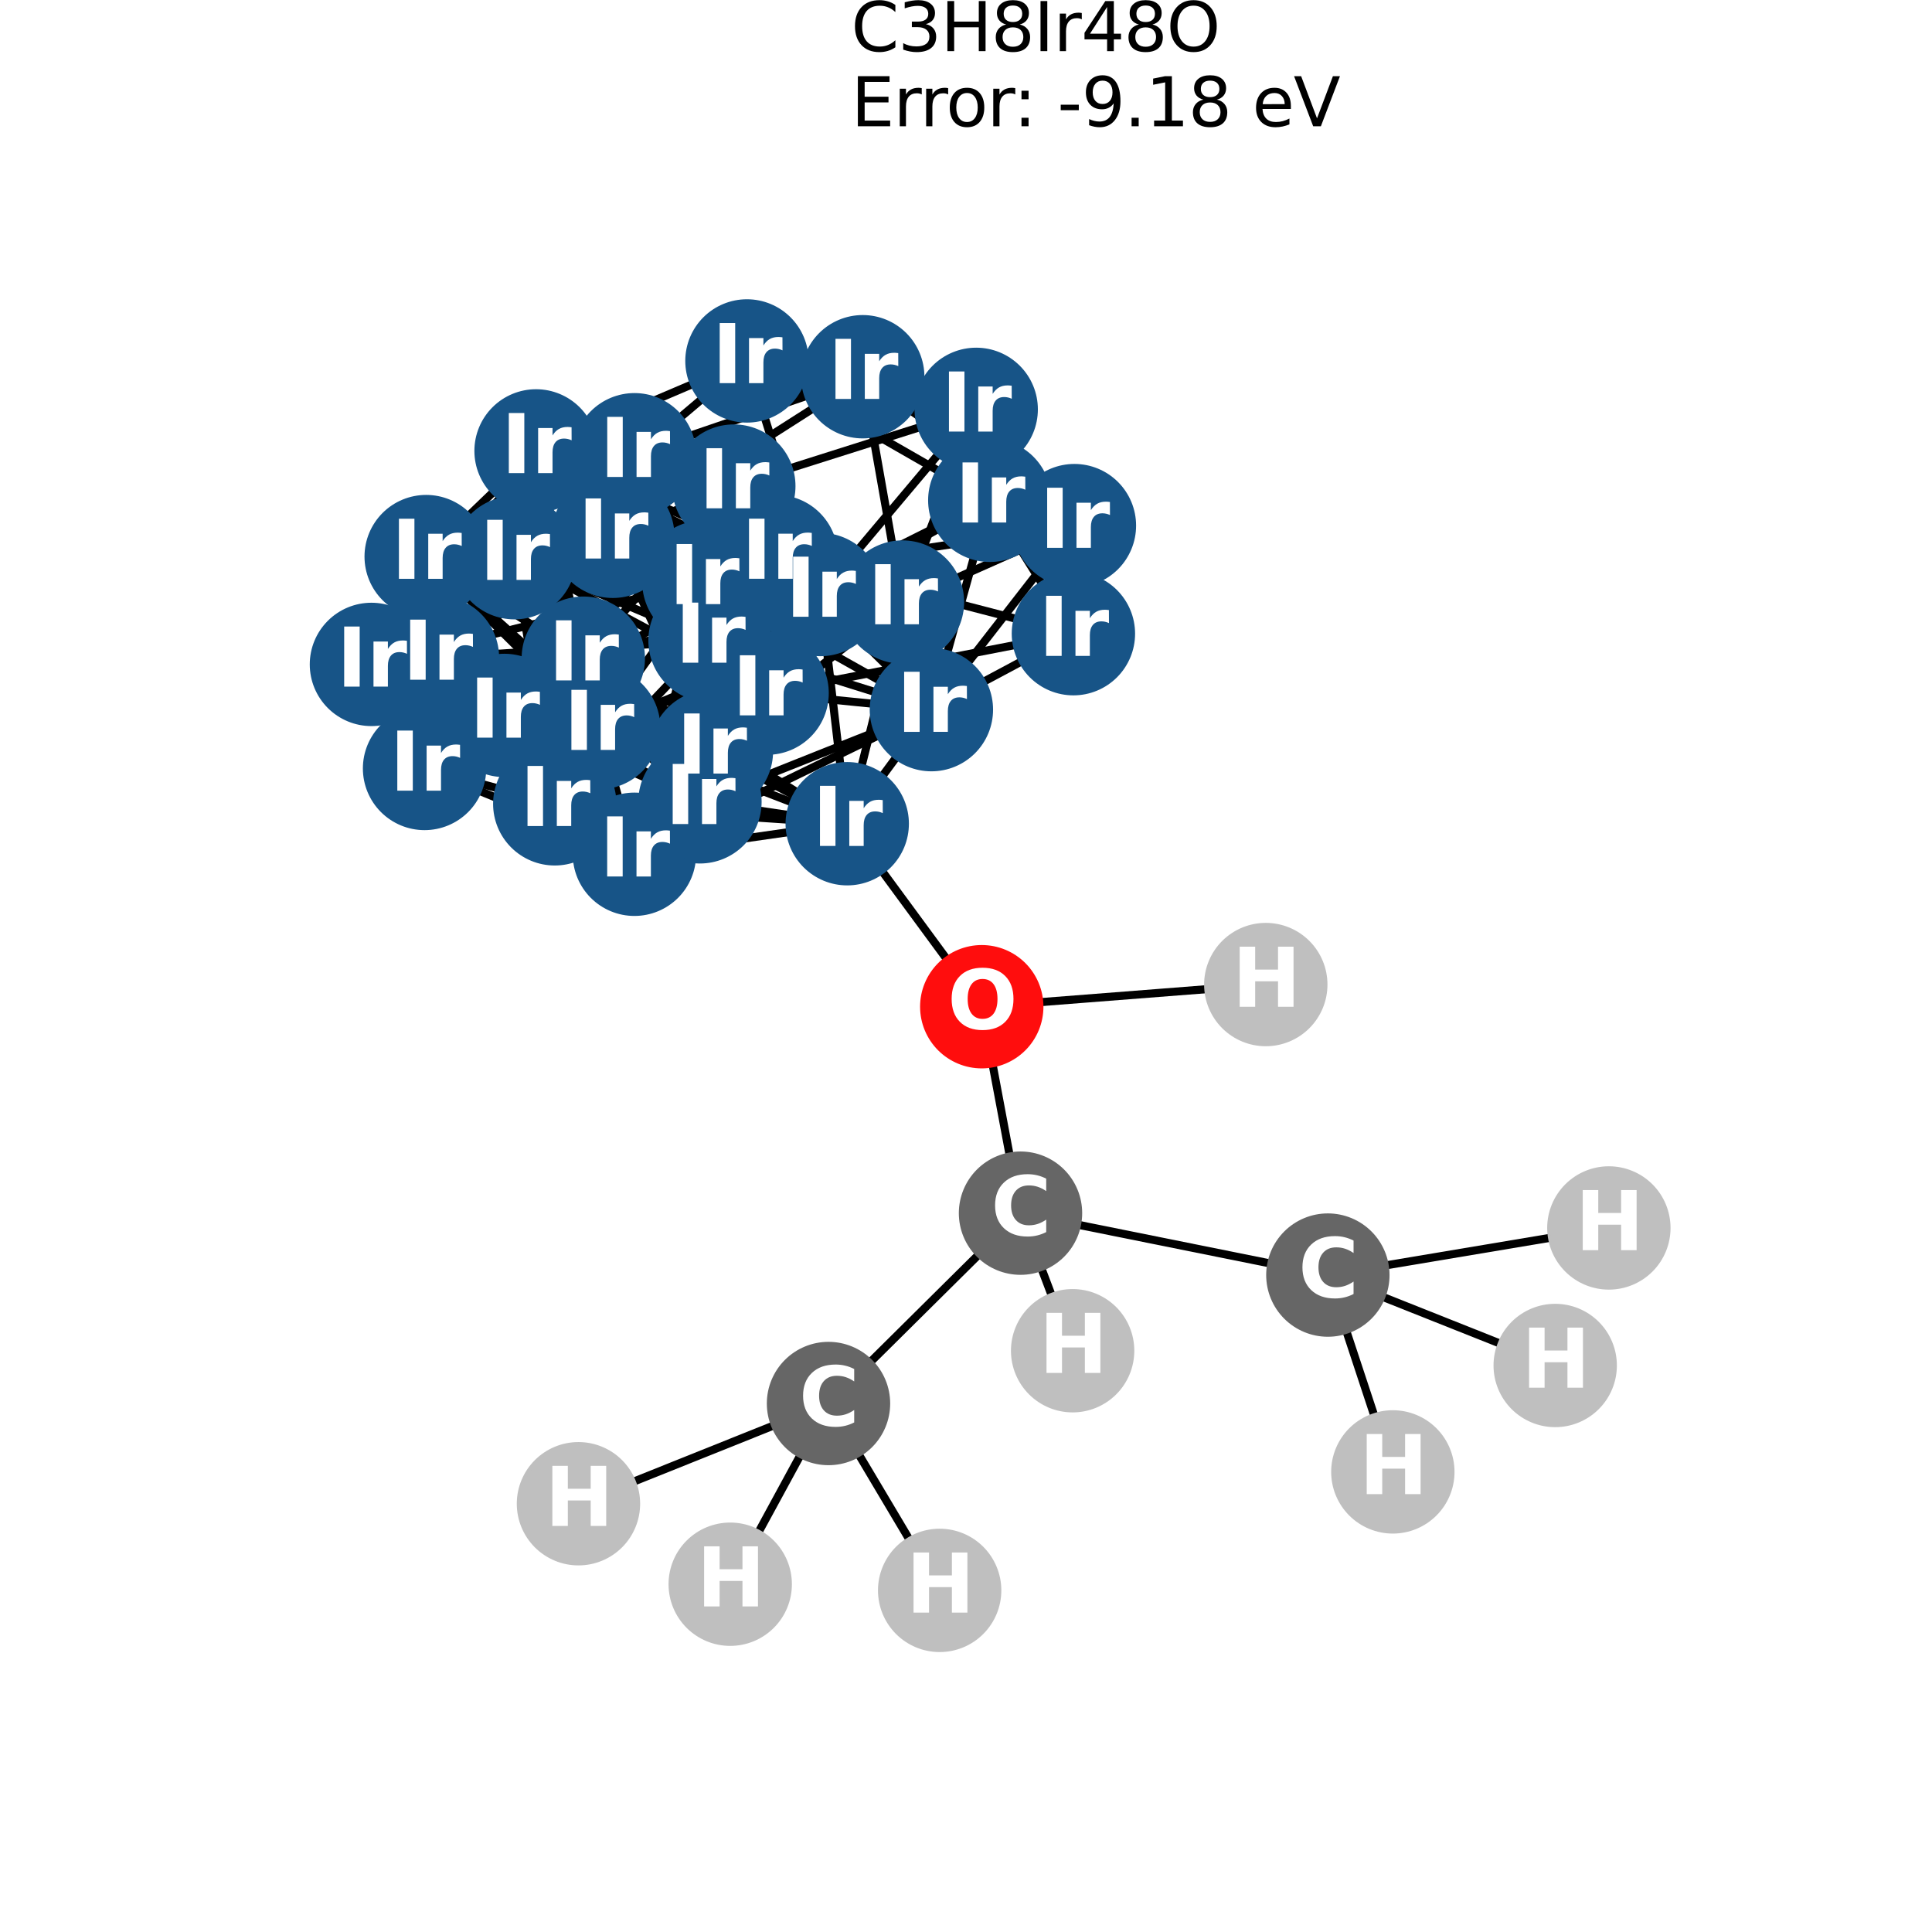<?xml version="1.0" encoding="utf-8" standalone="no"?>
<!DOCTYPE svg PUBLIC "-//W3C//DTD SVG 1.1//EN"
  "http://www.w3.org/Graphics/SVG/1.1/DTD/svg11.dtd">
<svg xmlns:xlink="http://www.w3.org/1999/xlink" width="288pt" height="288pt" viewBox="0 0 288 288" xmlns="http://www.w3.org/2000/svg" version="1.1">
 <defs>
  <style type="text/css">*{stroke-linejoin: round; stroke-linecap: butt}</style>
 </defs>
 <g id="figure_1">
  <g id="patch_1">
   <path d="M 0 288 
L 288 288 
L 288 0 
L 0 0 
z
" style="fill: #ffffff"/>
  </g>
  <g id="axes_1">
   <g id="LineCollection_1">
    <path d="M 160.162 78.353 
L 160.011 94.463 
" clip-path="url(#ped274ee1cf)" style="fill: none; stroke: #000000; stroke-width: 1.2"/>
    <path d="M 160.162 78.353 
L 128.607 56.158 
" clip-path="url(#ped274ee1cf)" style="fill: none; stroke: #000000; stroke-width: 1.2"/>
    <path d="M 160.162 78.353 
L 145.52 61.022 
" clip-path="url(#ped274ee1cf)" style="fill: none; stroke: #000000; stroke-width: 1.2"/>
    <path d="M 160.162 78.353 
L 147.546 74.579 
" clip-path="url(#ped274ee1cf)" style="fill: none; stroke: #000000; stroke-width: 1.2"/>
    <path d="M 160.162 78.353 
L 104.925 86.744 
" clip-path="url(#ped274ee1cf)" style="fill: none; stroke: #000000; stroke-width: 1.2"/>
    <path d="M 160.162 78.353 
L 138.841 105.786 
" clip-path="url(#ped274ee1cf)" style="fill: none; stroke: #000000; stroke-width: 1.2"/>
    <path d="M 160.162 78.353 
L 134.526 89.748 
" clip-path="url(#ped274ee1cf)" style="fill: none; stroke: #000000; stroke-width: 1.2"/>
    <path d="M 160.011 94.463 
L 147.546 74.579 
" clip-path="url(#ped274ee1cf)" style="fill: none; stroke: #000000; stroke-width: 1.2"/>
    <path d="M 160.011 94.463 
L 115.717 82.963 
" clip-path="url(#ped274ee1cf)" style="fill: none; stroke: #000000; stroke-width: 1.2"/>
    <path d="M 160.011 94.463 
L 114.352 103.327 
" clip-path="url(#ped274ee1cf)" style="fill: none; stroke: #000000; stroke-width: 1.2"/>
    <path d="M 160.011 94.463 
L 138.841 105.786 
" clip-path="url(#ped274ee1cf)" style="fill: none; stroke: #000000; stroke-width: 1.2"/>
    <path d="M 128.607 56.158 
L 145.52 61.022 
" clip-path="url(#ped274ee1cf)" style="fill: none; stroke: #000000; stroke-width: 1.2"/>
    <path d="M 128.607 56.158 
L 94.583 67.788 
" clip-path="url(#ped274ee1cf)" style="fill: none; stroke: #000000; stroke-width: 1.2"/>
    <path d="M 128.607 56.158 
L 91.353 79.947 
" clip-path="url(#ped274ee1cf)" style="fill: none; stroke: #000000; stroke-width: 1.2"/>
    <path d="M 128.607 56.158 
L 134.526 89.748 
" clip-path="url(#ped274ee1cf)" style="fill: none; stroke: #000000; stroke-width: 1.2"/>
    <path d="M 145.52 61.022 
L 147.546 74.579 
" clip-path="url(#ped274ee1cf)" style="fill: none; stroke: #000000; stroke-width: 1.2"/>
    <path d="M 145.52 61.022 
L 111.347 53.804 
" clip-path="url(#ped274ee1cf)" style="fill: none; stroke: #000000; stroke-width: 1.2"/>
    <path d="M 145.52 61.022 
L 134.526 89.748 
" clip-path="url(#ped274ee1cf)" style="fill: none; stroke: #000000; stroke-width: 1.2"/>
    <path d="M 145.52 61.022 
L 109.388 72.461 
" clip-path="url(#ped274ee1cf)" style="fill: none; stroke: #000000; stroke-width: 1.2"/>
    <path d="M 145.52 61.022 
L 122.288 88.626 
" clip-path="url(#ped274ee1cf)" style="fill: none; stroke: #000000; stroke-width: 1.2"/>
    <path d="M 147.546 74.579 
L 111.347 53.804 
" clip-path="url(#ped274ee1cf)" style="fill: none; stroke: #000000; stroke-width: 1.2"/>
    <path d="M 147.546 74.579 
L 138.841 105.786 
" clip-path="url(#ped274ee1cf)" style="fill: none; stroke: #000000; stroke-width: 1.2"/>
    <path d="M 147.546 74.579 
L 122.288 88.626 
" clip-path="url(#ped274ee1cf)" style="fill: none; stroke: #000000; stroke-width: 1.2"/>
    <path d="M 147.546 74.579 
L 105.842 95.477 
" clip-path="url(#ped274ee1cf)" style="fill: none; stroke: #000000; stroke-width: 1.2"/>
    <path d="M 111.347 53.804 
L 79.911 67.215 
" clip-path="url(#ped274ee1cf)" style="fill: none; stroke: #000000; stroke-width: 1.2"/>
    <path d="M 111.347 53.804 
L 122.288 88.626 
" clip-path="url(#ped274ee1cf)" style="fill: none; stroke: #000000; stroke-width: 1.2"/>
    <path d="M 111.347 53.804 
L 76.689 83.135 
" clip-path="url(#ped274ee1cf)" style="fill: none; stroke: #000000; stroke-width: 1.2"/>
    <path d="M 115.717 82.963 
L 79.911 67.215 
" clip-path="url(#ped274ee1cf)" style="fill: none; stroke: #000000; stroke-width: 1.2"/>
    <path d="M 115.717 82.963 
L 94.583 67.788 
" clip-path="url(#ped274ee1cf)" style="fill: none; stroke: #000000; stroke-width: 1.2"/>
    <path d="M 115.717 82.963 
L 114.352 103.327 
" clip-path="url(#ped274ee1cf)" style="fill: none; stroke: #000000; stroke-width: 1.2"/>
    <path d="M 115.717 82.963 
L 138.841 105.786 
" clip-path="url(#ped274ee1cf)" style="fill: none; stroke: #000000; stroke-width: 1.2"/>
    <path d="M 115.717 82.963 
L 109.388 72.461 
" clip-path="url(#ped274ee1cf)" style="fill: none; stroke: #000000; stroke-width: 1.2"/>
    <path d="M 115.717 82.963 
L 105.842 95.477 
" clip-path="url(#ped274ee1cf)" style="fill: none; stroke: #000000; stroke-width: 1.2"/>
    <path d="M 115.717 82.963 
L 75.187 106.648 
" clip-path="url(#ped274ee1cf)" style="fill: none; stroke: #000000; stroke-width: 1.2"/>
    <path d="M 115.717 82.963 
L 63.53 82.97 
" clip-path="url(#ped274ee1cf)" style="fill: none; stroke: #000000; stroke-width: 1.2"/>
    <path d="M 115.717 82.963 
L 104.34 119.527 
" clip-path="url(#ped274ee1cf)" style="fill: none; stroke: #000000; stroke-width: 1.2"/>
    <path d="M 79.911 67.215 
L 94.583 67.788 
" clip-path="url(#ped274ee1cf)" style="fill: none; stroke: #000000; stroke-width: 1.2"/>
    <path d="M 79.911 67.215 
L 104.925 86.744 
" clip-path="url(#ped274ee1cf)" style="fill: none; stroke: #000000; stroke-width: 1.2"/>
    <path d="M 79.911 67.215 
L 109.388 72.461 
" clip-path="url(#ped274ee1cf)" style="fill: none; stroke: #000000; stroke-width: 1.2"/>
    <path d="M 79.911 67.215 
L 122.288 88.626 
" clip-path="url(#ped274ee1cf)" style="fill: none; stroke: #000000; stroke-width: 1.2"/>
    <path d="M 79.911 67.215 
L 76.689 83.135 
" clip-path="url(#ped274ee1cf)" style="fill: none; stroke: #000000; stroke-width: 1.2"/>
    <path d="M 79.911 67.215 
L 63.53 82.97 
" clip-path="url(#ped274ee1cf)" style="fill: none; stroke: #000000; stroke-width: 1.2"/>
    <path d="M 79.911 67.215 
L 55.369 99.043 
" clip-path="url(#ped274ee1cf)" style="fill: none; stroke: #000000; stroke-width: 1.2"/>
    <path d="M 79.911 67.215 
L 86.952 98.117 
" clip-path="url(#ped274ee1cf)" style="fill: none; stroke: #000000; stroke-width: 1.2"/>
    <path d="M 94.583 67.788 
L 104.925 86.744 
" clip-path="url(#ped274ee1cf)" style="fill: none; stroke: #000000; stroke-width: 1.2"/>
    <path d="M 94.583 67.788 
L 91.353 79.947 
" clip-path="url(#ped274ee1cf)" style="fill: none; stroke: #000000; stroke-width: 1.2"/>
    <path d="M 94.583 67.788 
L 134.526 89.748 
" clip-path="url(#ped274ee1cf)" style="fill: none; stroke: #000000; stroke-width: 1.2"/>
    <path d="M 94.583 67.788 
L 105.842 95.477 
" clip-path="url(#ped274ee1cf)" style="fill: none; stroke: #000000; stroke-width: 1.2"/>
    <path d="M 94.583 67.788 
L 63.53 82.97 
" clip-path="url(#ped274ee1cf)" style="fill: none; stroke: #000000; stroke-width: 1.2"/>
    <path d="M 94.583 67.788 
L 89.24 108.481 
" clip-path="url(#ped274ee1cf)" style="fill: none; stroke: #000000; stroke-width: 1.2"/>
    <path d="M 94.583 67.788 
L 65.206 98.013 
" clip-path="url(#ped274ee1cf)" style="fill: none; stroke: #000000; stroke-width: 1.2"/>
    <path d="M 104.925 86.744 
L 114.352 103.327 
" clip-path="url(#ped274ee1cf)" style="fill: none; stroke: #000000; stroke-width: 1.2"/>
    <path d="M 104.925 86.744 
L 138.841 105.786 
" clip-path="url(#ped274ee1cf)" style="fill: none; stroke: #000000; stroke-width: 1.2"/>
    <path d="M 104.925 86.744 
L 134.526 89.748 
" clip-path="url(#ped274ee1cf)" style="fill: none; stroke: #000000; stroke-width: 1.2"/>
    <path d="M 104.925 86.744 
L 76.689 83.135 
" clip-path="url(#ped274ee1cf)" style="fill: none; stroke: #000000; stroke-width: 1.2"/>
    <path d="M 104.925 86.744 
L 89.24 108.481 
" clip-path="url(#ped274ee1cf)" style="fill: none; stroke: #000000; stroke-width: 1.2"/>
    <path d="M 104.925 86.744 
L 55.369 99.043 
" clip-path="url(#ped274ee1cf)" style="fill: none; stroke: #000000; stroke-width: 1.2"/>
    <path d="M 104.925 86.744 
L 94.573 127.345 
" clip-path="url(#ped274ee1cf)" style="fill: none; stroke: #000000; stroke-width: 1.2"/>
    <path d="M 114.352 103.327 
L 138.841 105.786 
" clip-path="url(#ped274ee1cf)" style="fill: none; stroke: #000000; stroke-width: 1.2"/>
    <path d="M 114.352 103.327 
L 91.353 79.947 
" clip-path="url(#ped274ee1cf)" style="fill: none; stroke: #000000; stroke-width: 1.2"/>
    <path d="M 114.352 103.327 
L 109.388 72.461 
" clip-path="url(#ped274ee1cf)" style="fill: none; stroke: #000000; stroke-width: 1.2"/>
    <path d="M 114.352 103.327 
L 76.689 83.135 
" clip-path="url(#ped274ee1cf)" style="fill: none; stroke: #000000; stroke-width: 1.2"/>
    <path d="M 114.352 103.327 
L 75.187 106.648 
" clip-path="url(#ped274ee1cf)" style="fill: none; stroke: #000000; stroke-width: 1.2"/>
    <path d="M 114.352 103.327 
L 94.573 127.345 
" clip-path="url(#ped274ee1cf)" style="fill: none; stroke: #000000; stroke-width: 1.2"/>
    <path d="M 114.352 103.327 
L 63.288 114.552 
" clip-path="url(#ped274ee1cf)" style="fill: none; stroke: #000000; stroke-width: 1.2"/>
    <path d="M 138.841 105.786 
L 134.526 89.748 
" clip-path="url(#ped274ee1cf)" style="fill: none; stroke: #000000; stroke-width: 1.2"/>
    <path d="M 138.841 105.786 
L 122.288 88.626 
" clip-path="url(#ped274ee1cf)" style="fill: none; stroke: #000000; stroke-width: 1.2"/>
    <path d="M 138.841 105.786 
L 105.842 95.477 
" clip-path="url(#ped274ee1cf)" style="fill: none; stroke: #000000; stroke-width: 1.2"/>
    <path d="M 138.841 105.786 
L 94.573 127.345 
" clip-path="url(#ped274ee1cf)" style="fill: none; stroke: #000000; stroke-width: 1.2"/>
    <path d="M 138.841 105.786 
L 104.34 119.527 
" clip-path="url(#ped274ee1cf)" style="fill: none; stroke: #000000; stroke-width: 1.2"/>
    <path d="M 138.841 105.786 
L 126.295 122.791 
" clip-path="url(#ped274ee1cf)" style="fill: none; stroke: #000000; stroke-width: 1.2"/>
    <path d="M 91.353 79.947 
L 134.526 89.748 
" clip-path="url(#ped274ee1cf)" style="fill: none; stroke: #000000; stroke-width: 1.2"/>
    <path d="M 91.353 79.947 
L 109.388 72.461 
" clip-path="url(#ped274ee1cf)" style="fill: none; stroke: #000000; stroke-width: 1.2"/>
    <path d="M 91.353 79.947 
L 105.842 95.477 
" clip-path="url(#ped274ee1cf)" style="fill: none; stroke: #000000; stroke-width: 1.2"/>
    <path d="M 91.353 79.947 
L 76.689 83.135 
" clip-path="url(#ped274ee1cf)" style="fill: none; stroke: #000000; stroke-width: 1.2"/>
    <path d="M 91.353 79.947 
L 65.206 98.013 
" clip-path="url(#ped274ee1cf)" style="fill: none; stroke: #000000; stroke-width: 1.2"/>
    <path d="M 91.353 79.947 
L 106.049 112.002 
" clip-path="url(#ped274ee1cf)" style="fill: none; stroke: #000000; stroke-width: 1.2"/>
    <path d="M 91.353 79.947 
L 63.288 114.552 
" clip-path="url(#ped274ee1cf)" style="fill: none; stroke: #000000; stroke-width: 1.2"/>
    <path d="M 134.526 89.748 
L 109.388 72.461 
" clip-path="url(#ped274ee1cf)" style="fill: none; stroke: #000000; stroke-width: 1.2"/>
    <path d="M 134.526 89.748 
L 122.288 88.626 
" clip-path="url(#ped274ee1cf)" style="fill: none; stroke: #000000; stroke-width: 1.2"/>
    <path d="M 134.526 89.748 
L 89.24 108.481 
" clip-path="url(#ped274ee1cf)" style="fill: none; stroke: #000000; stroke-width: 1.2"/>
    <path d="M 134.526 89.748 
L 106.049 112.002 
" clip-path="url(#ped274ee1cf)" style="fill: none; stroke: #000000; stroke-width: 1.2"/>
    <path d="M 134.526 89.748 
L 126.295 122.791 
" clip-path="url(#ped274ee1cf)" style="fill: none; stroke: #000000; stroke-width: 1.2"/>
    <path d="M 109.388 72.461 
L 122.288 88.626 
" clip-path="url(#ped274ee1cf)" style="fill: none; stroke: #000000; stroke-width: 1.2"/>
    <path d="M 109.388 72.461 
L 75.187 106.648 
" clip-path="url(#ped274ee1cf)" style="fill: none; stroke: #000000; stroke-width: 1.2"/>
    <path d="M 109.388 72.461 
L 106.049 112.002 
" clip-path="url(#ped274ee1cf)" style="fill: none; stroke: #000000; stroke-width: 1.2"/>
    <path d="M 109.388 72.461 
L 86.952 98.117 
" clip-path="url(#ped274ee1cf)" style="fill: none; stroke: #000000; stroke-width: 1.2"/>
    <path d="M 122.288 88.626 
L 105.842 95.477 
" clip-path="url(#ped274ee1cf)" style="fill: none; stroke: #000000; stroke-width: 1.2"/>
    <path d="M 122.288 88.626 
L 76.689 83.135 
" clip-path="url(#ped274ee1cf)" style="fill: none; stroke: #000000; stroke-width: 1.2"/>
    <path d="M 122.288 88.626 
L 86.952 98.117 
" clip-path="url(#ped274ee1cf)" style="fill: none; stroke: #000000; stroke-width: 1.2"/>
    <path d="M 122.288 88.626 
L 126.295 122.791 
" clip-path="url(#ped274ee1cf)" style="fill: none; stroke: #000000; stroke-width: 1.2"/>
    <path d="M 122.288 88.626 
L 82.698 119.825 
" clip-path="url(#ped274ee1cf)" style="fill: none; stroke: #000000; stroke-width: 1.2"/>
    <path d="M 105.842 95.477 
L 76.689 83.135 
" clip-path="url(#ped274ee1cf)" style="fill: none; stroke: #000000; stroke-width: 1.2"/>
    <path d="M 105.842 95.477 
L 104.34 119.527 
" clip-path="url(#ped274ee1cf)" style="fill: none; stroke: #000000; stroke-width: 1.2"/>
    <path d="M 105.842 95.477 
L 65.206 98.013 
" clip-path="url(#ped274ee1cf)" style="fill: none; stroke: #000000; stroke-width: 1.2"/>
    <path d="M 105.842 95.477 
L 82.698 119.825 
" clip-path="url(#ped274ee1cf)" style="fill: none; stroke: #000000; stroke-width: 1.2"/>
    <path d="M 76.689 83.135 
L 55.369 99.043 
" clip-path="url(#ped274ee1cf)" style="fill: none; stroke: #000000; stroke-width: 1.2"/>
    <path d="M 76.689 83.135 
L 82.698 119.825 
" clip-path="url(#ped274ee1cf)" style="fill: none; stroke: #000000; stroke-width: 1.2"/>
    <path d="M 76.689 83.135 
L 63.288 114.552 
" clip-path="url(#ped274ee1cf)" style="fill: none; stroke: #000000; stroke-width: 1.2"/>
    <path d="M 75.187 106.648 
L 63.53 82.97 
" clip-path="url(#ped274ee1cf)" style="fill: none; stroke: #000000; stroke-width: 1.2"/>
    <path d="M 75.187 106.648 
L 94.573 127.345 
" clip-path="url(#ped274ee1cf)" style="fill: none; stroke: #000000; stroke-width: 1.2"/>
    <path d="M 75.187 106.648 
L 104.34 119.527 
" clip-path="url(#ped274ee1cf)" style="fill: none; stroke: #000000; stroke-width: 1.2"/>
    <path d="M 75.187 106.648 
L 106.049 112.002 
" clip-path="url(#ped274ee1cf)" style="fill: none; stroke: #000000; stroke-width: 1.2"/>
    <path d="M 75.187 106.648 
L 86.952 98.117 
" clip-path="url(#ped274ee1cf)" style="fill: none; stroke: #000000; stroke-width: 1.2"/>
    <path d="M 75.187 106.648 
L 63.288 114.552 
" clip-path="url(#ped274ee1cf)" style="fill: none; stroke: #000000; stroke-width: 1.2"/>
    <path d="M 63.53 82.97 
L 89.24 108.481 
" clip-path="url(#ped274ee1cf)" style="fill: none; stroke: #000000; stroke-width: 1.2"/>
    <path d="M 63.53 82.97 
L 55.369 99.043 
" clip-path="url(#ped274ee1cf)" style="fill: none; stroke: #000000; stroke-width: 1.2"/>
    <path d="M 63.53 82.97 
L 104.34 119.527 
" clip-path="url(#ped274ee1cf)" style="fill: none; stroke: #000000; stroke-width: 1.2"/>
    <path d="M 63.53 82.97 
L 65.206 98.013 
" clip-path="url(#ped274ee1cf)" style="fill: none; stroke: #000000; stroke-width: 1.2"/>
    <path d="M 63.53 82.97 
L 86.952 98.117 
" clip-path="url(#ped274ee1cf)" style="fill: none; stroke: #000000; stroke-width: 1.2"/>
    <path d="M 89.24 108.481 
L 55.369 99.043 
" clip-path="url(#ped274ee1cf)" style="fill: none; stroke: #000000; stroke-width: 1.2"/>
    <path d="M 89.24 108.481 
L 94.573 127.345 
" clip-path="url(#ped274ee1cf)" style="fill: none; stroke: #000000; stroke-width: 1.2"/>
    <path d="M 89.24 108.481 
L 65.206 98.013 
" clip-path="url(#ped274ee1cf)" style="fill: none; stroke: #000000; stroke-width: 1.2"/>
    <path d="M 89.24 108.481 
L 106.049 112.002 
" clip-path="url(#ped274ee1cf)" style="fill: none; stroke: #000000; stroke-width: 1.2"/>
    <path d="M 89.24 108.481 
L 126.295 122.791 
" clip-path="url(#ped274ee1cf)" style="fill: none; stroke: #000000; stroke-width: 1.2"/>
    <path d="M 55.369 99.043 
L 94.573 127.345 
" clip-path="url(#ped274ee1cf)" style="fill: none; stroke: #000000; stroke-width: 1.2"/>
    <path d="M 55.369 99.043 
L 86.952 98.117 
" clip-path="url(#ped274ee1cf)" style="fill: none; stroke: #000000; stroke-width: 1.2"/>
    <path d="M 55.369 99.043 
L 82.698 119.825 
" clip-path="url(#ped274ee1cf)" style="fill: none; stroke: #000000; stroke-width: 1.2"/>
    <path d="M 55.369 99.043 
L 63.288 114.552 
" clip-path="url(#ped274ee1cf)" style="fill: none; stroke: #000000; stroke-width: 1.2"/>
    <path d="M 94.573 127.345 
L 104.34 119.527 
" clip-path="url(#ped274ee1cf)" style="fill: none; stroke: #000000; stroke-width: 1.2"/>
    <path d="M 94.573 127.345 
L 126.295 122.791 
" clip-path="url(#ped274ee1cf)" style="fill: none; stroke: #000000; stroke-width: 1.2"/>
    <path d="M 94.573 127.345 
L 63.288 114.552 
" clip-path="url(#ped274ee1cf)" style="fill: none; stroke: #000000; stroke-width: 1.2"/>
    <path d="M 104.34 119.527 
L 65.206 98.013 
" clip-path="url(#ped274ee1cf)" style="fill: none; stroke: #000000; stroke-width: 1.2"/>
    <path d="M 104.34 119.527 
L 126.295 122.791 
" clip-path="url(#ped274ee1cf)" style="fill: none; stroke: #000000; stroke-width: 1.2"/>
    <path d="M 104.34 119.527 
L 82.698 119.825 
" clip-path="url(#ped274ee1cf)" style="fill: none; stroke: #000000; stroke-width: 1.2"/>
    <path d="M 65.206 98.013 
L 106.049 112.002 
" clip-path="url(#ped274ee1cf)" style="fill: none; stroke: #000000; stroke-width: 1.2"/>
    <path d="M 65.206 98.013 
L 82.698 119.825 
" clip-path="url(#ped274ee1cf)" style="fill: none; stroke: #000000; stroke-width: 1.2"/>
    <path d="M 65.206 98.013 
L 63.288 114.552 
" clip-path="url(#ped274ee1cf)" style="fill: none; stroke: #000000; stroke-width: 1.2"/>
    <path d="M 106.049 112.002 
L 86.952 98.117 
" clip-path="url(#ped274ee1cf)" style="fill: none; stroke: #000000; stroke-width: 1.2"/>
    <path d="M 106.049 112.002 
L 126.295 122.791 
" clip-path="url(#ped274ee1cf)" style="fill: none; stroke: #000000; stroke-width: 1.2"/>
    <path d="M 106.049 112.002 
L 63.288 114.552 
" clip-path="url(#ped274ee1cf)" style="fill: none; stroke: #000000; stroke-width: 1.2"/>
    <path d="M 86.952 98.117 
L 126.295 122.791 
" clip-path="url(#ped274ee1cf)" style="fill: none; stroke: #000000; stroke-width: 1.2"/>
    <path d="M 86.952 98.117 
L 82.698 119.825 
" clip-path="url(#ped274ee1cf)" style="fill: none; stroke: #000000; stroke-width: 1.2"/>
    <path d="M 126.295 122.791 
L 82.698 119.825 
" clip-path="url(#ped274ee1cf)" style="fill: none; stroke: #000000; stroke-width: 1.2"/>
    <path d="M 126.295 122.791 
L 146.349 150.07 
" clip-path="url(#ped274ee1cf)" style="fill: none; stroke: #000000; stroke-width: 1.2"/>
    <path d="M 82.698 119.825 
L 63.288 114.552 
" clip-path="url(#ped274ee1cf)" style="fill: none; stroke: #000000; stroke-width: 1.2"/>
    <path d="M 86.23 224.159 
L 123.504 209.22 
" clip-path="url(#ped274ee1cf)" style="fill: none; stroke: #000000; stroke-width: 1.2"/>
    <path d="M 108.853 236.157 
L 123.504 209.22 
" clip-path="url(#ped274ee1cf)" style="fill: none; stroke: #000000; stroke-width: 1.2"/>
    <path d="M 140.072 237.076 
L 123.504 209.22 
" clip-path="url(#ped274ee1cf)" style="fill: none; stroke: #000000; stroke-width: 1.2"/>
    <path d="M 207.629 219.414 
L 197.942 190.074 
" clip-path="url(#ped274ee1cf)" style="fill: none; stroke: #000000; stroke-width: 1.2"/>
    <path d="M 231.831 203.551 
L 197.942 190.074 
" clip-path="url(#ped274ee1cf)" style="fill: none; stroke: #000000; stroke-width: 1.2"/>
    <path d="M 239.831 183.049 
L 197.942 190.074 
" clip-path="url(#ped274ee1cf)" style="fill: none; stroke: #000000; stroke-width: 1.2"/>
    <path d="M 159.895 201.351 
L 152.126 180.844 
" clip-path="url(#ped274ee1cf)" style="fill: none; stroke: #000000; stroke-width: 1.2"/>
    <path d="M 188.689 146.767 
L 146.349 150.07 
" clip-path="url(#ped274ee1cf)" style="fill: none; stroke: #000000; stroke-width: 1.2"/>
    <path d="M 123.504 209.22 
L 152.126 180.844 
" clip-path="url(#ped274ee1cf)" style="fill: none; stroke: #000000; stroke-width: 1.2"/>
    <path d="M 152.126 180.844 
L 197.942 190.074 
" clip-path="url(#ped274ee1cf)" style="fill: none; stroke: #000000; stroke-width: 1.2"/>
    <path d="M 152.126 180.844 
L 146.349 150.07 
" clip-path="url(#ped274ee1cf)" style="fill: none; stroke: #000000; stroke-width: 1.2"/>
   </g>
   <g id="PathCollection_1">
    <defs>
     <path id="C0_0_256cdbc94a" d="M 0 8.944 
C 2.372 8.944 4.647 8.002 6.325 6.325 
C 8.002 4.647 8.944 2.372 8.944 -0 
C 8.944 -2.372 8.002 -4.647 6.325 -6.325 
C 4.647 -8.002 2.372 -8.944 0 -8.944 
C -2.372 -8.944 -4.647 -8.002 -6.325 -6.325 
C -8.002 -4.647 -8.944 -2.372 -8.944 0 
C -8.944 2.372 -8.002 4.647 -6.325 6.325 
C -4.647 8.002 -2.372 8.944 0 8.944 
z
"/>
    </defs>
    <g clip-path="url(#ped274ee1cf)">
     <use xlink:href="#C0_0_256cdbc94a" x="160.162" y="78.353" style="fill: #175487; stroke: #175487; stroke-width: 0.5"/>
    </g>
    <g clip-path="url(#ped274ee1cf)">
     <use xlink:href="#C0_0_256cdbc94a" x="160.011" y="94.463" style="fill: #175487; stroke: #175487; stroke-width: 0.5"/>
    </g>
    <g clip-path="url(#ped274ee1cf)">
     <use xlink:href="#C0_0_256cdbc94a" x="128.607" y="56.158" style="fill: #175487; stroke: #175487; stroke-width: 0.5"/>
    </g>
    <g clip-path="url(#ped274ee1cf)">
     <use xlink:href="#C0_0_256cdbc94a" x="145.52" y="61.022" style="fill: #175487; stroke: #175487; stroke-width: 0.5"/>
    </g>
    <g clip-path="url(#ped274ee1cf)">
     <use xlink:href="#C0_0_256cdbc94a" x="147.546" y="74.579" style="fill: #175487; stroke: #175487; stroke-width: 0.5"/>
    </g>
    <g clip-path="url(#ped274ee1cf)">
     <use xlink:href="#C0_0_256cdbc94a" x="111.347" y="53.804" style="fill: #175487; stroke: #175487; stroke-width: 0.5"/>
    </g>
    <g clip-path="url(#ped274ee1cf)">
     <use xlink:href="#C0_0_256cdbc94a" x="115.717" y="82.963" style="fill: #175487; stroke: #175487; stroke-width: 0.5"/>
    </g>
    <g clip-path="url(#ped274ee1cf)">
     <use xlink:href="#C0_0_256cdbc94a" x="79.911" y="67.215" style="fill: #175487; stroke: #175487; stroke-width: 0.5"/>
    </g>
    <g clip-path="url(#ped274ee1cf)">
     <use xlink:href="#C0_0_256cdbc94a" x="94.583" y="67.788" style="fill: #175487; stroke: #175487; stroke-width: 0.5"/>
    </g>
    <g clip-path="url(#ped274ee1cf)">
     <use xlink:href="#C0_0_256cdbc94a" x="104.925" y="86.744" style="fill: #175487; stroke: #175487; stroke-width: 0.5"/>
    </g>
    <g clip-path="url(#ped274ee1cf)">
     <use xlink:href="#C0_0_256cdbc94a" x="114.352" y="103.327" style="fill: #175487; stroke: #175487; stroke-width: 0.5"/>
    </g>
    <g clip-path="url(#ped274ee1cf)">
     <use xlink:href="#C0_0_256cdbc94a" x="138.841" y="105.786" style="fill: #175487; stroke: #175487; stroke-width: 0.5"/>
    </g>
    <g clip-path="url(#ped274ee1cf)">
     <use xlink:href="#C0_0_256cdbc94a" x="91.353" y="79.947" style="fill: #175487; stroke: #175487; stroke-width: 0.5"/>
    </g>
    <g clip-path="url(#ped274ee1cf)">
     <use xlink:href="#C0_0_256cdbc94a" x="134.526" y="89.748" style="fill: #175487; stroke: #175487; stroke-width: 0.5"/>
    </g>
    <g clip-path="url(#ped274ee1cf)">
     <use xlink:href="#C0_0_256cdbc94a" x="109.388" y="72.461" style="fill: #175487; stroke: #175487; stroke-width: 0.5"/>
    </g>
    <g clip-path="url(#ped274ee1cf)">
     <use xlink:href="#C0_0_256cdbc94a" x="122.288" y="88.626" style="fill: #175487; stroke: #175487; stroke-width: 0.5"/>
    </g>
    <g clip-path="url(#ped274ee1cf)">
     <use xlink:href="#C0_0_256cdbc94a" x="105.842" y="95.477" style="fill: #175487; stroke: #175487; stroke-width: 0.5"/>
    </g>
    <g clip-path="url(#ped274ee1cf)">
     <use xlink:href="#C0_0_256cdbc94a" x="76.689" y="83.135" style="fill: #175487; stroke: #175487; stroke-width: 0.5"/>
    </g>
    <g clip-path="url(#ped274ee1cf)">
     <use xlink:href="#C0_0_256cdbc94a" x="75.187" y="106.648" style="fill: #175487; stroke: #175487; stroke-width: 0.5"/>
    </g>
    <g clip-path="url(#ped274ee1cf)">
     <use xlink:href="#C0_0_256cdbc94a" x="63.53" y="82.97" style="fill: #175487; stroke: #175487; stroke-width: 0.5"/>
    </g>
    <g clip-path="url(#ped274ee1cf)">
     <use xlink:href="#C0_0_256cdbc94a" x="89.24" y="108.481" style="fill: #175487; stroke: #175487; stroke-width: 0.5"/>
    </g>
    <g clip-path="url(#ped274ee1cf)">
     <use xlink:href="#C0_0_256cdbc94a" x="55.369" y="99.043" style="fill: #175487; stroke: #175487; stroke-width: 0.5"/>
    </g>
    <g clip-path="url(#ped274ee1cf)">
     <use xlink:href="#C0_0_256cdbc94a" x="94.573" y="127.345" style="fill: #175487; stroke: #175487; stroke-width: 0.5"/>
    </g>
    <g clip-path="url(#ped274ee1cf)">
     <use xlink:href="#C0_0_256cdbc94a" x="104.34" y="119.527" style="fill: #175487; stroke: #175487; stroke-width: 0.5"/>
    </g>
    <g clip-path="url(#ped274ee1cf)">
     <use xlink:href="#C0_0_256cdbc94a" x="65.206" y="98.013" style="fill: #175487; stroke: #175487; stroke-width: 0.5"/>
    </g>
    <g clip-path="url(#ped274ee1cf)">
     <use xlink:href="#C0_0_256cdbc94a" x="106.049" y="112.002" style="fill: #175487; stroke: #175487; stroke-width: 0.5"/>
    </g>
    <g clip-path="url(#ped274ee1cf)">
     <use xlink:href="#C0_0_256cdbc94a" x="86.952" y="98.117" style="fill: #175487; stroke: #175487; stroke-width: 0.5"/>
    </g>
    <g clip-path="url(#ped274ee1cf)">
     <use xlink:href="#C0_0_256cdbc94a" x="126.295" y="122.791" style="fill: #175487; stroke: #175487; stroke-width: 0.5"/>
    </g>
    <g clip-path="url(#ped274ee1cf)">
     <use xlink:href="#C0_0_256cdbc94a" x="82.698" y="119.825" style="fill: #175487; stroke: #175487; stroke-width: 0.5"/>
    </g>
    <g clip-path="url(#ped274ee1cf)">
     <use xlink:href="#C0_0_256cdbc94a" x="63.288" y="114.552" style="fill: #175487; stroke: #175487; stroke-width: 0.5"/>
    </g>
    <g clip-path="url(#ped274ee1cf)">
     <use xlink:href="#C0_0_256cdbc94a" x="86.23" y="224.159" style="fill: #bfbfbf; stroke: #bfbfbf; stroke-width: 0.5"/>
    </g>
    <g clip-path="url(#ped274ee1cf)">
     <use xlink:href="#C0_0_256cdbc94a" x="108.853" y="236.157" style="fill: #bfbfbf; stroke: #bfbfbf; stroke-width: 0.5"/>
    </g>
    <g clip-path="url(#ped274ee1cf)">
     <use xlink:href="#C0_0_256cdbc94a" x="140.072" y="237.076" style="fill: #bfbfbf; stroke: #bfbfbf; stroke-width: 0.5"/>
    </g>
    <g clip-path="url(#ped274ee1cf)">
     <use xlink:href="#C0_0_256cdbc94a" x="207.629" y="219.414" style="fill: #bfbfbf; stroke: #bfbfbf; stroke-width: 0.5"/>
    </g>
    <g clip-path="url(#ped274ee1cf)">
     <use xlink:href="#C0_0_256cdbc94a" x="231.831" y="203.551" style="fill: #bfbfbf; stroke: #bfbfbf; stroke-width: 0.5"/>
    </g>
    <g clip-path="url(#ped274ee1cf)">
     <use xlink:href="#C0_0_256cdbc94a" x="239.831" y="183.049" style="fill: #bfbfbf; stroke: #bfbfbf; stroke-width: 0.5"/>
    </g>
    <g clip-path="url(#ped274ee1cf)">
     <use xlink:href="#C0_0_256cdbc94a" x="159.895" y="201.351" style="fill: #bfbfbf; stroke: #bfbfbf; stroke-width: 0.5"/>
    </g>
    <g clip-path="url(#ped274ee1cf)">
     <use xlink:href="#C0_0_256cdbc94a" x="188.689" y="146.767" style="fill: #bfbfbf; stroke: #bfbfbf; stroke-width: 0.5"/>
    </g>
    <g clip-path="url(#ped274ee1cf)">
     <use xlink:href="#C0_0_256cdbc94a" x="123.504" y="209.22" style="fill: #666666; stroke: #666666; stroke-width: 0.5"/>
    </g>
    <g clip-path="url(#ped274ee1cf)">
     <use xlink:href="#C0_0_256cdbc94a" x="152.126" y="180.844" style="fill: #666666; stroke: #666666; stroke-width: 0.5"/>
    </g>
    <g clip-path="url(#ped274ee1cf)">
     <use xlink:href="#C0_0_256cdbc94a" x="197.942" y="190.074" style="fill: #666666; stroke: #666666; stroke-width: 0.5"/>
    </g>
    <g clip-path="url(#ped274ee1cf)">
     <use xlink:href="#C0_0_256cdbc94a" x="146.349" y="150.07" style="fill: #ff0d0d; stroke: #ff0d0d; stroke-width: 0.5"/>
    </g>
   </g>
   <g id="text_1">
    <g clip-path="url(#ped274ee1cf)">
     <!-- Ir -->
     <g style="fill: #ffffff" transform="translate(154.971 81.664) scale(0.12 -0.12)">
      <defs>
       <path id="DejaVuSans-Bold-49" d="M 588 4666 
L 1791 4666 
L 1791 0 
L 588 0 
L 588 4666 
z
" transform="scale(0.016)"/>
       <path id="DejaVuSans-Bold-72" d="M 3138 2547 
Q 2991 2616 2845 2648 
Q 2700 2681 2553 2681 
Q 2122 2681 1889 2404 
Q 1656 2128 1656 1613 
L 1656 0 
L 538 0 
L 538 3500 
L 1656 3500 
L 1656 2925 
Q 1872 3269 2151 3426 
Q 2431 3584 2822 3584 
Q 2878 3584 2943 3579 
Q 3009 3575 3134 3559 
L 3138 2547 
z
" transform="scale(0.016)"/>
      </defs>
      <use xlink:href="#DejaVuSans-Bold-49"/>
      <use xlink:href="#DejaVuSans-Bold-72" transform="translate(37.207 0)"/>
     </g>
    </g>
   </g>
   <g id="text_2">
    <g clip-path="url(#ped274ee1cf)">
     <!-- Ir -->
     <g style="fill: #ffffff" transform="translate(154.82 97.774) scale(0.12 -0.12)">
      <use xlink:href="#DejaVuSans-Bold-49"/>
      <use xlink:href="#DejaVuSans-Bold-72" transform="translate(37.207 0)"/>
     </g>
    </g>
   </g>
   <g id="text_3">
    <g clip-path="url(#ped274ee1cf)">
     <!-- Ir -->
     <g style="fill: #ffffff" transform="translate(123.416 59.469) scale(0.12 -0.12)">
      <use xlink:href="#DejaVuSans-Bold-49"/>
      <use xlink:href="#DejaVuSans-Bold-72" transform="translate(37.207 0)"/>
     </g>
    </g>
   </g>
   <g id="text_4">
    <g clip-path="url(#ped274ee1cf)">
     <!-- Ir -->
     <g style="fill: #ffffff" transform="translate(140.329 64.333) scale(0.12 -0.12)">
      <use xlink:href="#DejaVuSans-Bold-49"/>
      <use xlink:href="#DejaVuSans-Bold-72" transform="translate(37.207 0)"/>
     </g>
    </g>
   </g>
   <g id="text_5">
    <g clip-path="url(#ped274ee1cf)">
     <!-- Ir -->
     <g style="fill: #ffffff" transform="translate(142.355 77.891) scale(0.12 -0.12)">
      <use xlink:href="#DejaVuSans-Bold-49"/>
      <use xlink:href="#DejaVuSans-Bold-72" transform="translate(37.207 0)"/>
     </g>
    </g>
   </g>
   <g id="text_6">
    <g clip-path="url(#ped274ee1cf)">
     <!-- Ir -->
     <g style="fill: #ffffff" transform="translate(106.156 57.115) scale(0.12 -0.12)">
      <use xlink:href="#DejaVuSans-Bold-49"/>
      <use xlink:href="#DejaVuSans-Bold-72" transform="translate(37.207 0)"/>
     </g>
    </g>
   </g>
   <g id="text_7">
    <g clip-path="url(#ped274ee1cf)">
     <!-- Ir -->
     <g style="fill: #ffffff" transform="translate(110.526 86.274) scale(0.12 -0.12)">
      <use xlink:href="#DejaVuSans-Bold-49"/>
      <use xlink:href="#DejaVuSans-Bold-72" transform="translate(37.207 0)"/>
     </g>
    </g>
   </g>
   <g id="text_8">
    <g clip-path="url(#ped274ee1cf)">
     <!-- Ir -->
     <g style="fill: #ffffff" transform="translate(74.72 70.526) scale(0.12 -0.12)">
      <use xlink:href="#DejaVuSans-Bold-49"/>
      <use xlink:href="#DejaVuSans-Bold-72" transform="translate(37.207 0)"/>
     </g>
    </g>
   </g>
   <g id="text_9">
    <g clip-path="url(#ped274ee1cf)">
     <!-- Ir -->
     <g style="fill: #ffffff" transform="translate(89.392 71.099) scale(0.12 -0.12)">
      <use xlink:href="#DejaVuSans-Bold-49"/>
      <use xlink:href="#DejaVuSans-Bold-72" transform="translate(37.207 0)"/>
     </g>
    </g>
   </g>
   <g id="text_10">
    <g clip-path="url(#ped274ee1cf)">
     <!-- Ir -->
     <g style="fill: #ffffff" transform="translate(99.734 90.055) scale(0.12 -0.12)">
      <use xlink:href="#DejaVuSans-Bold-49"/>
      <use xlink:href="#DejaVuSans-Bold-72" transform="translate(37.207 0)"/>
     </g>
    </g>
   </g>
   <g id="text_11">
    <g clip-path="url(#ped274ee1cf)">
     <!-- Ir -->
     <g style="fill: #ffffff" transform="translate(109.161 106.638) scale(0.12 -0.12)">
      <use xlink:href="#DejaVuSans-Bold-49"/>
      <use xlink:href="#DejaVuSans-Bold-72" transform="translate(37.207 0)"/>
     </g>
    </g>
   </g>
   <g id="text_12">
    <g clip-path="url(#ped274ee1cf)">
     <!-- Ir -->
     <g style="fill: #ffffff" transform="translate(133.65 109.098) scale(0.12 -0.12)">
      <use xlink:href="#DejaVuSans-Bold-49"/>
      <use xlink:href="#DejaVuSans-Bold-72" transform="translate(37.207 0)"/>
     </g>
    </g>
   </g>
   <g id="text_13">
    <g clip-path="url(#ped274ee1cf)">
     <!-- Ir -->
     <g style="fill: #ffffff" transform="translate(86.162 83.258) scale(0.12 -0.12)">
      <use xlink:href="#DejaVuSans-Bold-49"/>
      <use xlink:href="#DejaVuSans-Bold-72" transform="translate(37.207 0)"/>
     </g>
    </g>
   </g>
   <g id="text_14">
    <g clip-path="url(#ped274ee1cf)">
     <!-- Ir -->
     <g style="fill: #ffffff" transform="translate(129.335 93.059) scale(0.12 -0.12)">
      <use xlink:href="#DejaVuSans-Bold-49"/>
      <use xlink:href="#DejaVuSans-Bold-72" transform="translate(37.207 0)"/>
     </g>
    </g>
   </g>
   <g id="text_15">
    <g clip-path="url(#ped274ee1cf)">
     <!-- Ir -->
     <g style="fill: #ffffff" transform="translate(104.197 75.772) scale(0.12 -0.12)">
      <use xlink:href="#DejaVuSans-Bold-49"/>
      <use xlink:href="#DejaVuSans-Bold-72" transform="translate(37.207 0)"/>
     </g>
    </g>
   </g>
   <g id="text_16">
    <g clip-path="url(#ped274ee1cf)">
     <!-- Ir -->
     <g style="fill: #ffffff" transform="translate(117.097 91.938) scale(0.12 -0.12)">
      <use xlink:href="#DejaVuSans-Bold-49"/>
      <use xlink:href="#DejaVuSans-Bold-72" transform="translate(37.207 0)"/>
     </g>
    </g>
   </g>
   <g id="text_17">
    <g clip-path="url(#ped274ee1cf)">
     <!-- Ir -->
     <g style="fill: #ffffff" transform="translate(100.651 98.788) scale(0.12 -0.12)">
      <use xlink:href="#DejaVuSans-Bold-49"/>
      <use xlink:href="#DejaVuSans-Bold-72" transform="translate(37.207 0)"/>
     </g>
    </g>
   </g>
   <g id="text_18">
    <g clip-path="url(#ped274ee1cf)">
     <!-- Ir -->
     <g style="fill: #ffffff" transform="translate(71.498 86.446) scale(0.12 -0.12)">
      <use xlink:href="#DejaVuSans-Bold-49"/>
      <use xlink:href="#DejaVuSans-Bold-72" transform="translate(37.207 0)"/>
     </g>
    </g>
   </g>
   <g id="text_19">
    <g clip-path="url(#ped274ee1cf)">
     <!-- Ir -->
     <g style="fill: #ffffff" transform="translate(69.997 109.959) scale(0.12 -0.12)">
      <use xlink:href="#DejaVuSans-Bold-49"/>
      <use xlink:href="#DejaVuSans-Bold-72" transform="translate(37.207 0)"/>
     </g>
    </g>
   </g>
   <g id="text_20">
    <g clip-path="url(#ped274ee1cf)">
     <!-- Ir -->
     <g style="fill: #ffffff" transform="translate(58.339 86.282) scale(0.12 -0.12)">
      <use xlink:href="#DejaVuSans-Bold-49"/>
      <use xlink:href="#DejaVuSans-Bold-72" transform="translate(37.207 0)"/>
     </g>
    </g>
   </g>
   <g id="text_21">
    <g clip-path="url(#ped274ee1cf)">
     <!-- Ir -->
     <g style="fill: #ffffff" transform="translate(84.049 111.792) scale(0.12 -0.12)">
      <use xlink:href="#DejaVuSans-Bold-49"/>
      <use xlink:href="#DejaVuSans-Bold-72" transform="translate(37.207 0)"/>
     </g>
    </g>
   </g>
   <g id="text_22">
    <g clip-path="url(#ped274ee1cf)">
     <!-- Ir -->
     <g style="fill: #ffffff" transform="translate(50.178 102.354) scale(0.12 -0.12)">
      <use xlink:href="#DejaVuSans-Bold-49"/>
      <use xlink:href="#DejaVuSans-Bold-72" transform="translate(37.207 0)"/>
     </g>
    </g>
   </g>
   <g id="text_23">
    <g clip-path="url(#ped274ee1cf)">
     <!-- Ir -->
     <g style="fill: #ffffff" transform="translate(89.383 130.656) scale(0.12 -0.12)">
      <use xlink:href="#DejaVuSans-Bold-49"/>
      <use xlink:href="#DejaVuSans-Bold-72" transform="translate(37.207 0)"/>
     </g>
    </g>
   </g>
   <g id="text_24">
    <g clip-path="url(#ped274ee1cf)">
     <!-- Ir -->
     <g style="fill: #ffffff" transform="translate(99.149 122.838) scale(0.12 -0.12)">
      <use xlink:href="#DejaVuSans-Bold-49"/>
      <use xlink:href="#DejaVuSans-Bold-72" transform="translate(37.207 0)"/>
     </g>
    </g>
   </g>
   <g id="text_25">
    <g clip-path="url(#ped274ee1cf)">
     <!-- Ir -->
     <g style="fill: #ffffff" transform="translate(60.015 101.325) scale(0.12 -0.12)">
      <use xlink:href="#DejaVuSans-Bold-49"/>
      <use xlink:href="#DejaVuSans-Bold-72" transform="translate(37.207 0)"/>
     </g>
    </g>
   </g>
   <g id="text_26">
    <g clip-path="url(#ped274ee1cf)">
     <!-- Ir -->
     <g style="fill: #ffffff" transform="translate(100.858 115.313) scale(0.12 -0.12)">
      <use xlink:href="#DejaVuSans-Bold-49"/>
      <use xlink:href="#DejaVuSans-Bold-72" transform="translate(37.207 0)"/>
     </g>
    </g>
   </g>
   <g id="text_27">
    <g clip-path="url(#ped274ee1cf)">
     <!-- Ir -->
     <g style="fill: #ffffff" transform="translate(81.761 101.428) scale(0.12 -0.12)">
      <use xlink:href="#DejaVuSans-Bold-49"/>
      <use xlink:href="#DejaVuSans-Bold-72" transform="translate(37.207 0)"/>
     </g>
    </g>
   </g>
   <g id="text_28">
    <g clip-path="url(#ped274ee1cf)">
     <!-- Ir -->
     <g style="fill: #ffffff" transform="translate(121.104 126.102) scale(0.12 -0.12)">
      <use xlink:href="#DejaVuSans-Bold-49"/>
      <use xlink:href="#DejaVuSans-Bold-72" transform="translate(37.207 0)"/>
     </g>
    </g>
   </g>
   <g id="text_29">
    <g clip-path="url(#ped274ee1cf)">
     <!-- Ir -->
     <g style="fill: #ffffff" transform="translate(77.507 123.137) scale(0.12 -0.12)">
      <use xlink:href="#DejaVuSans-Bold-49"/>
      <use xlink:href="#DejaVuSans-Bold-72" transform="translate(37.207 0)"/>
     </g>
    </g>
   </g>
   <g id="text_30">
    <g clip-path="url(#ped274ee1cf)">
     <!-- Ir -->
     <g style="fill: #ffffff" transform="translate(58.097 117.863) scale(0.12 -0.12)">
      <use xlink:href="#DejaVuSans-Bold-49"/>
      <use xlink:href="#DejaVuSans-Bold-72" transform="translate(37.207 0)"/>
     </g>
    </g>
   </g>
   <g id="text_31">
    <g clip-path="url(#ped274ee1cf)">
     <!-- H -->
     <g style="fill: #ffffff" transform="translate(81.208 227.47) scale(0.12 -0.12)">
      <defs>
       <path id="DejaVuSans-Bold-48" d="M 588 4666 
L 1791 4666 
L 1791 2888 
L 3566 2888 
L 3566 4666 
L 4769 4666 
L 4769 0 
L 3566 0 
L 3566 1978 
L 1791 1978 
L 1791 0 
L 588 0 
L 588 4666 
z
" transform="scale(0.016)"/>
      </defs>
      <use xlink:href="#DejaVuSans-Bold-48"/>
     </g>
    </g>
   </g>
   <g id="text_32">
    <g clip-path="url(#ped274ee1cf)">
     <!-- H -->
     <g style="fill: #ffffff" transform="translate(103.832 239.468) scale(0.12 -0.12)">
      <use xlink:href="#DejaVuSans-Bold-48"/>
     </g>
    </g>
   </g>
   <g id="text_33">
    <g clip-path="url(#ped274ee1cf)">
     <!-- H -->
     <g style="fill: #ffffff" transform="translate(135.051 240.388) scale(0.12 -0.12)">
      <use xlink:href="#DejaVuSans-Bold-48"/>
     </g>
    </g>
   </g>
   <g id="text_34">
    <g clip-path="url(#ped274ee1cf)">
     <!-- H -->
     <g style="fill: #ffffff" transform="translate(202.608 222.726) scale(0.12 -0.12)">
      <use xlink:href="#DejaVuSans-Bold-48"/>
     </g>
    </g>
   </g>
   <g id="text_35">
    <g clip-path="url(#ped274ee1cf)">
     <!-- H -->
     <g style="fill: #ffffff" transform="translate(226.81 206.862) scale(0.12 -0.12)">
      <use xlink:href="#DejaVuSans-Bold-48"/>
     </g>
    </g>
   </g>
   <g id="text_36">
    <g clip-path="url(#ped274ee1cf)">
     <!-- H -->
     <g style="fill: #ffffff" transform="translate(234.81 186.361) scale(0.12 -0.12)">
      <use xlink:href="#DejaVuSans-Bold-48"/>
     </g>
    </g>
   </g>
   <g id="text_37">
    <g clip-path="url(#ped274ee1cf)">
     <!-- H -->
     <g style="fill: #ffffff" transform="translate(154.873 204.662) scale(0.12 -0.12)">
      <use xlink:href="#DejaVuSans-Bold-48"/>
     </g>
    </g>
   </g>
   <g id="text_38">
    <g clip-path="url(#ped274ee1cf)">
     <!-- H -->
     <g style="fill: #ffffff" transform="translate(183.668 150.079) scale(0.12 -0.12)">
      <use xlink:href="#DejaVuSans-Bold-48"/>
     </g>
    </g>
   </g>
   <g id="text_39">
    <g clip-path="url(#ped274ee1cf)">
     <!-- C -->
     <g style="fill: #ffffff" transform="translate(119.101 212.531) scale(0.12 -0.12)">
      <defs>
       <path id="DejaVuSans-Bold-43" d="M 4288 256 
Q 3956 84 3597 -3 
Q 3238 -91 2847 -91 
Q 1681 -91 1000 561 
Q 319 1213 319 2328 
Q 319 3447 1000 4098 
Q 1681 4750 2847 4750 
Q 3238 4750 3597 4662 
Q 3956 4575 4288 4403 
L 4288 3438 
Q 3953 3666 3628 3772 
Q 3303 3878 2944 3878 
Q 2300 3878 1931 3465 
Q 1563 3053 1563 2328 
Q 1563 1606 1931 1193 
Q 2300 781 2944 781 
Q 3303 781 3628 887 
Q 3953 994 4288 1222 
L 4288 256 
z
" transform="scale(0.016)"/>
      </defs>
      <use xlink:href="#DejaVuSans-Bold-43"/>
     </g>
    </g>
   </g>
   <g id="text_40">
    <g clip-path="url(#ped274ee1cf)">
     <!-- C -->
     <g style="fill: #ffffff" transform="translate(147.723 184.155) scale(0.12 -0.12)">
      <use xlink:href="#DejaVuSans-Bold-43"/>
     </g>
    </g>
   </g>
   <g id="text_41">
    <g clip-path="url(#ped274ee1cf)">
     <!-- C -->
     <g style="fill: #ffffff" transform="translate(193.539 193.386) scale(0.12 -0.12)">
      <use xlink:href="#DejaVuSans-Bold-43"/>
     </g>
    </g>
   </g>
   <g id="text_42">
    <g clip-path="url(#ped274ee1cf)">
     <!-- O -->
     <g style="fill: #ffffff" transform="translate(141.248 153.381) scale(0.12 -0.12)">
      <defs>
       <path id="DejaVuSans-Bold-4f" d="M 2719 3878 
Q 2169 3878 1866 3472 
Q 1563 3066 1563 2328 
Q 1563 1594 1866 1187 
Q 2169 781 2719 781 
Q 3272 781 3575 1187 
Q 3878 1594 3878 2328 
Q 3878 3066 3575 3472 
Q 3272 3878 2719 3878 
z
M 2719 4750 
Q 3844 4750 4481 4106 
Q 5119 3463 5119 2328 
Q 5119 1197 4481 553 
Q 3844 -91 2719 -91 
Q 1597 -91 958 553 
Q 319 1197 319 2328 
Q 319 3463 958 4106 
Q 1597 4750 2719 4750 
z
" transform="scale(0.016)"/>
      </defs>
      <use xlink:href="#DejaVuSans-Bold-4f"/>
     </g>
    </g>
   </g>
   <g id="text_43">
    <!-- C3H8Ir48O -->
    <g transform="translate(126.877 7.624) scale(0.1 -0.1)">
     <defs>
      <path id="DejaVuSans-43" d="M 4122 4306 
L 4122 3641 
Q 3803 3938 3442 4084 
Q 3081 4231 2675 4231 
Q 1875 4231 1450 3742 
Q 1025 3253 1025 2328 
Q 1025 1406 1450 917 
Q 1875 428 2675 428 
Q 3081 428 3442 575 
Q 3803 722 4122 1019 
L 4122 359 
Q 3791 134 3420 21 
Q 3050 -91 2638 -91 
Q 1578 -91 968 557 
Q 359 1206 359 2328 
Q 359 3453 968 4101 
Q 1578 4750 2638 4750 
Q 3056 4750 3426 4639 
Q 3797 4528 4122 4306 
z
" transform="scale(0.016)"/>
      <path id="DejaVuSans-33" d="M 2597 2516 
Q 3050 2419 3304 2112 
Q 3559 1806 3559 1356 
Q 3559 666 3084 287 
Q 2609 -91 1734 -91 
Q 1441 -91 1130 -33 
Q 819 25 488 141 
L 488 750 
Q 750 597 1062 519 
Q 1375 441 1716 441 
Q 2309 441 2620 675 
Q 2931 909 2931 1356 
Q 2931 1769 2642 2001 
Q 2353 2234 1838 2234 
L 1294 2234 
L 1294 2753 
L 1863 2753 
Q 2328 2753 2575 2939 
Q 2822 3125 2822 3475 
Q 2822 3834 2567 4026 
Q 2313 4219 1838 4219 
Q 1578 4219 1281 4162 
Q 984 4106 628 3988 
L 628 4550 
Q 988 4650 1302 4700 
Q 1616 4750 1894 4750 
Q 2613 4750 3031 4423 
Q 3450 4097 3450 3541 
Q 3450 3153 3228 2886 
Q 3006 2619 2597 2516 
z
" transform="scale(0.016)"/>
      <path id="DejaVuSans-48" d="M 628 4666 
L 1259 4666 
L 1259 2753 
L 3553 2753 
L 3553 4666 
L 4184 4666 
L 4184 0 
L 3553 0 
L 3553 2222 
L 1259 2222 
L 1259 0 
L 628 0 
L 628 4666 
z
" transform="scale(0.016)"/>
      <path id="DejaVuSans-38" d="M 2034 2216 
Q 1584 2216 1326 1975 
Q 1069 1734 1069 1313 
Q 1069 891 1326 650 
Q 1584 409 2034 409 
Q 2484 409 2743 651 
Q 3003 894 3003 1313 
Q 3003 1734 2745 1975 
Q 2488 2216 2034 2216 
z
M 1403 2484 
Q 997 2584 770 2862 
Q 544 3141 544 3541 
Q 544 4100 942 4425 
Q 1341 4750 2034 4750 
Q 2731 4750 3128 4425 
Q 3525 4100 3525 3541 
Q 3525 3141 3298 2862 
Q 3072 2584 2669 2484 
Q 3125 2378 3379 2068 
Q 3634 1759 3634 1313 
Q 3634 634 3220 271 
Q 2806 -91 2034 -91 
Q 1263 -91 848 271 
Q 434 634 434 1313 
Q 434 1759 690 2068 
Q 947 2378 1403 2484 
z
M 1172 3481 
Q 1172 3119 1398 2916 
Q 1625 2713 2034 2713 
Q 2441 2713 2670 2916 
Q 2900 3119 2900 3481 
Q 2900 3844 2670 4047 
Q 2441 4250 2034 4250 
Q 1625 4250 1398 4047 
Q 1172 3844 1172 3481 
z
" transform="scale(0.016)"/>
      <path id="DejaVuSans-49" d="M 628 4666 
L 1259 4666 
L 1259 0 
L 628 0 
L 628 4666 
z
" transform="scale(0.016)"/>
      <path id="DejaVuSans-72" d="M 2631 2963 
Q 2534 3019 2420 3045 
Q 2306 3072 2169 3072 
Q 1681 3072 1420 2755 
Q 1159 2438 1159 1844 
L 1159 0 
L 581 0 
L 581 3500 
L 1159 3500 
L 1159 2956 
Q 1341 3275 1631 3429 
Q 1922 3584 2338 3584 
Q 2397 3584 2469 3576 
Q 2541 3569 2628 3553 
L 2631 2963 
z
" transform="scale(0.016)"/>
      <path id="DejaVuSans-34" d="M 2419 4116 
L 825 1625 
L 2419 1625 
L 2419 4116 
z
M 2253 4666 
L 3047 4666 
L 3047 1625 
L 3713 1625 
L 3713 1100 
L 3047 1100 
L 3047 0 
L 2419 0 
L 2419 1100 
L 313 1100 
L 313 1709 
L 2253 4666 
z
" transform="scale(0.016)"/>
      <path id="DejaVuSans-4f" d="M 2522 4238 
Q 1834 4238 1429 3725 
Q 1025 3213 1025 2328 
Q 1025 1447 1429 934 
Q 1834 422 2522 422 
Q 3209 422 3611 934 
Q 4013 1447 4013 2328 
Q 4013 3213 3611 3725 
Q 3209 4238 2522 4238 
z
M 2522 4750 
Q 3503 4750 4090 4092 
Q 4678 3434 4678 2328 
Q 4678 1225 4090 567 
Q 3503 -91 2522 -91 
Q 1538 -91 948 565 
Q 359 1222 359 2328 
Q 359 3434 948 4092 
Q 1538 4750 2522 4750 
z
" transform="scale(0.016)"/>
     </defs>
     <use xlink:href="#DejaVuSans-43"/>
     <use xlink:href="#DejaVuSans-33" transform="translate(69.824 0)"/>
     <use xlink:href="#DejaVuSans-48" transform="translate(133.447 0)"/>
     <use xlink:href="#DejaVuSans-38" transform="translate(208.643 0)"/>
     <use xlink:href="#DejaVuSans-49" transform="translate(272.266 0)"/>
     <use xlink:href="#DejaVuSans-72" transform="translate(301.758 0)"/>
     <use xlink:href="#DejaVuSans-34" transform="translate(342.871 0)"/>
     <use xlink:href="#DejaVuSans-38" transform="translate(406.494 0)"/>
     <use xlink:href="#DejaVuSans-4f" transform="translate(470.117 0)"/>
    </g>
    <!-- Error: -9.18 eV -->
    <g transform="translate(126.877 18.822) scale(0.1 -0.1)">
     <defs>
      <path id="DejaVuSans-45" d="M 628 4666 
L 3578 4666 
L 3578 4134 
L 1259 4134 
L 1259 2753 
L 3481 2753 
L 3481 2222 
L 1259 2222 
L 1259 531 
L 3634 531 
L 3634 0 
L 628 0 
L 628 4666 
z
" transform="scale(0.016)"/>
      <path id="DejaVuSans-6f" d="M 1959 3097 
Q 1497 3097 1228 2736 
Q 959 2375 959 1747 
Q 959 1119 1226 758 
Q 1494 397 1959 397 
Q 2419 397 2687 759 
Q 2956 1122 2956 1747 
Q 2956 2369 2687 2733 
Q 2419 3097 1959 3097 
z
M 1959 3584 
Q 2709 3584 3137 3096 
Q 3566 2609 3566 1747 
Q 3566 888 3137 398 
Q 2709 -91 1959 -91 
Q 1206 -91 779 398 
Q 353 888 353 1747 
Q 353 2609 779 3096 
Q 1206 3584 1959 3584 
z
" transform="scale(0.016)"/>
      <path id="DejaVuSans-3a" d="M 750 794 
L 1409 794 
L 1409 0 
L 750 0 
L 750 794 
z
M 750 3309 
L 1409 3309 
L 1409 2516 
L 750 2516 
L 750 3309 
z
" transform="scale(0.016)"/>
      <path id="DejaVuSans-20" transform="scale(0.016)"/>
      <path id="DejaVuSans-2d" d="M 313 2009 
L 1997 2009 
L 1997 1497 
L 313 1497 
L 313 2009 
z
" transform="scale(0.016)"/>
      <path id="DejaVuSans-39" d="M 703 97 
L 703 672 
Q 941 559 1184 500 
Q 1428 441 1663 441 
Q 2288 441 2617 861 
Q 2947 1281 2994 2138 
Q 2813 1869 2534 1725 
Q 2256 1581 1919 1581 
Q 1219 1581 811 2004 
Q 403 2428 403 3163 
Q 403 3881 828 4315 
Q 1253 4750 1959 4750 
Q 2769 4750 3195 4129 
Q 3622 3509 3622 2328 
Q 3622 1225 3098 567 
Q 2575 -91 1691 -91 
Q 1453 -91 1209 -44 
Q 966 3 703 97 
z
M 1959 2075 
Q 2384 2075 2632 2365 
Q 2881 2656 2881 3163 
Q 2881 3666 2632 3958 
Q 2384 4250 1959 4250 
Q 1534 4250 1286 3958 
Q 1038 3666 1038 3163 
Q 1038 2656 1286 2365 
Q 1534 2075 1959 2075 
z
" transform="scale(0.016)"/>
      <path id="DejaVuSans-2e" d="M 684 794 
L 1344 794 
L 1344 0 
L 684 0 
L 684 794 
z
" transform="scale(0.016)"/>
      <path id="DejaVuSans-31" d="M 794 531 
L 1825 531 
L 1825 4091 
L 703 3866 
L 703 4441 
L 1819 4666 
L 2450 4666 
L 2450 531 
L 3481 531 
L 3481 0 
L 794 0 
L 794 531 
z
" transform="scale(0.016)"/>
      <path id="DejaVuSans-65" d="M 3597 1894 
L 3597 1613 
L 953 1613 
Q 991 1019 1311 708 
Q 1631 397 2203 397 
Q 2534 397 2845 478 
Q 3156 559 3463 722 
L 3463 178 
Q 3153 47 2828 -22 
Q 2503 -91 2169 -91 
Q 1331 -91 842 396 
Q 353 884 353 1716 
Q 353 2575 817 3079 
Q 1281 3584 2069 3584 
Q 2775 3584 3186 3129 
Q 3597 2675 3597 1894 
z
M 3022 2063 
Q 3016 2534 2758 2815 
Q 2500 3097 2075 3097 
Q 1594 3097 1305 2825 
Q 1016 2553 972 2059 
L 3022 2063 
z
" transform="scale(0.016)"/>
      <path id="DejaVuSans-56" d="M 1831 0 
L 50 4666 
L 709 4666 
L 2188 738 
L 3669 4666 
L 4325 4666 
L 2547 0 
L 1831 0 
z
" transform="scale(0.016)"/>
     </defs>
     <use xlink:href="#DejaVuSans-45"/>
     <use xlink:href="#DejaVuSans-72" transform="translate(63.184 0)"/>
     <use xlink:href="#DejaVuSans-72" transform="translate(102.547 0)"/>
     <use xlink:href="#DejaVuSans-6f" transform="translate(141.41 0)"/>
     <use xlink:href="#DejaVuSans-72" transform="translate(202.592 0)"/>
     <use xlink:href="#DejaVuSans-3a" transform="translate(241.955 0)"/>
     <use xlink:href="#DejaVuSans-20" transform="translate(275.646 0)"/>
     <use xlink:href="#DejaVuSans-2d" transform="translate(307.434 0)"/>
     <use xlink:href="#DejaVuSans-39" transform="translate(343.518 0)"/>
     <use xlink:href="#DejaVuSans-2e" transform="translate(407.141 0)"/>
     <use xlink:href="#DejaVuSans-31" transform="translate(438.928 0)"/>
     <use xlink:href="#DejaVuSans-38" transform="translate(502.551 0)"/>
     <use xlink:href="#DejaVuSans-20" transform="translate(566.174 0)"/>
     <use xlink:href="#DejaVuSans-65" transform="translate(597.961 0)"/>
     <use xlink:href="#DejaVuSans-56" transform="translate(659.484 0)"/>
    </g>
   </g>
  </g>
 </g>
 <defs>
  <clipPath id="ped274ee1cf">
   <rect x="36" y="34.56" width="223.2" height="221.76"/>
  </clipPath>
 </defs>
</svg>
